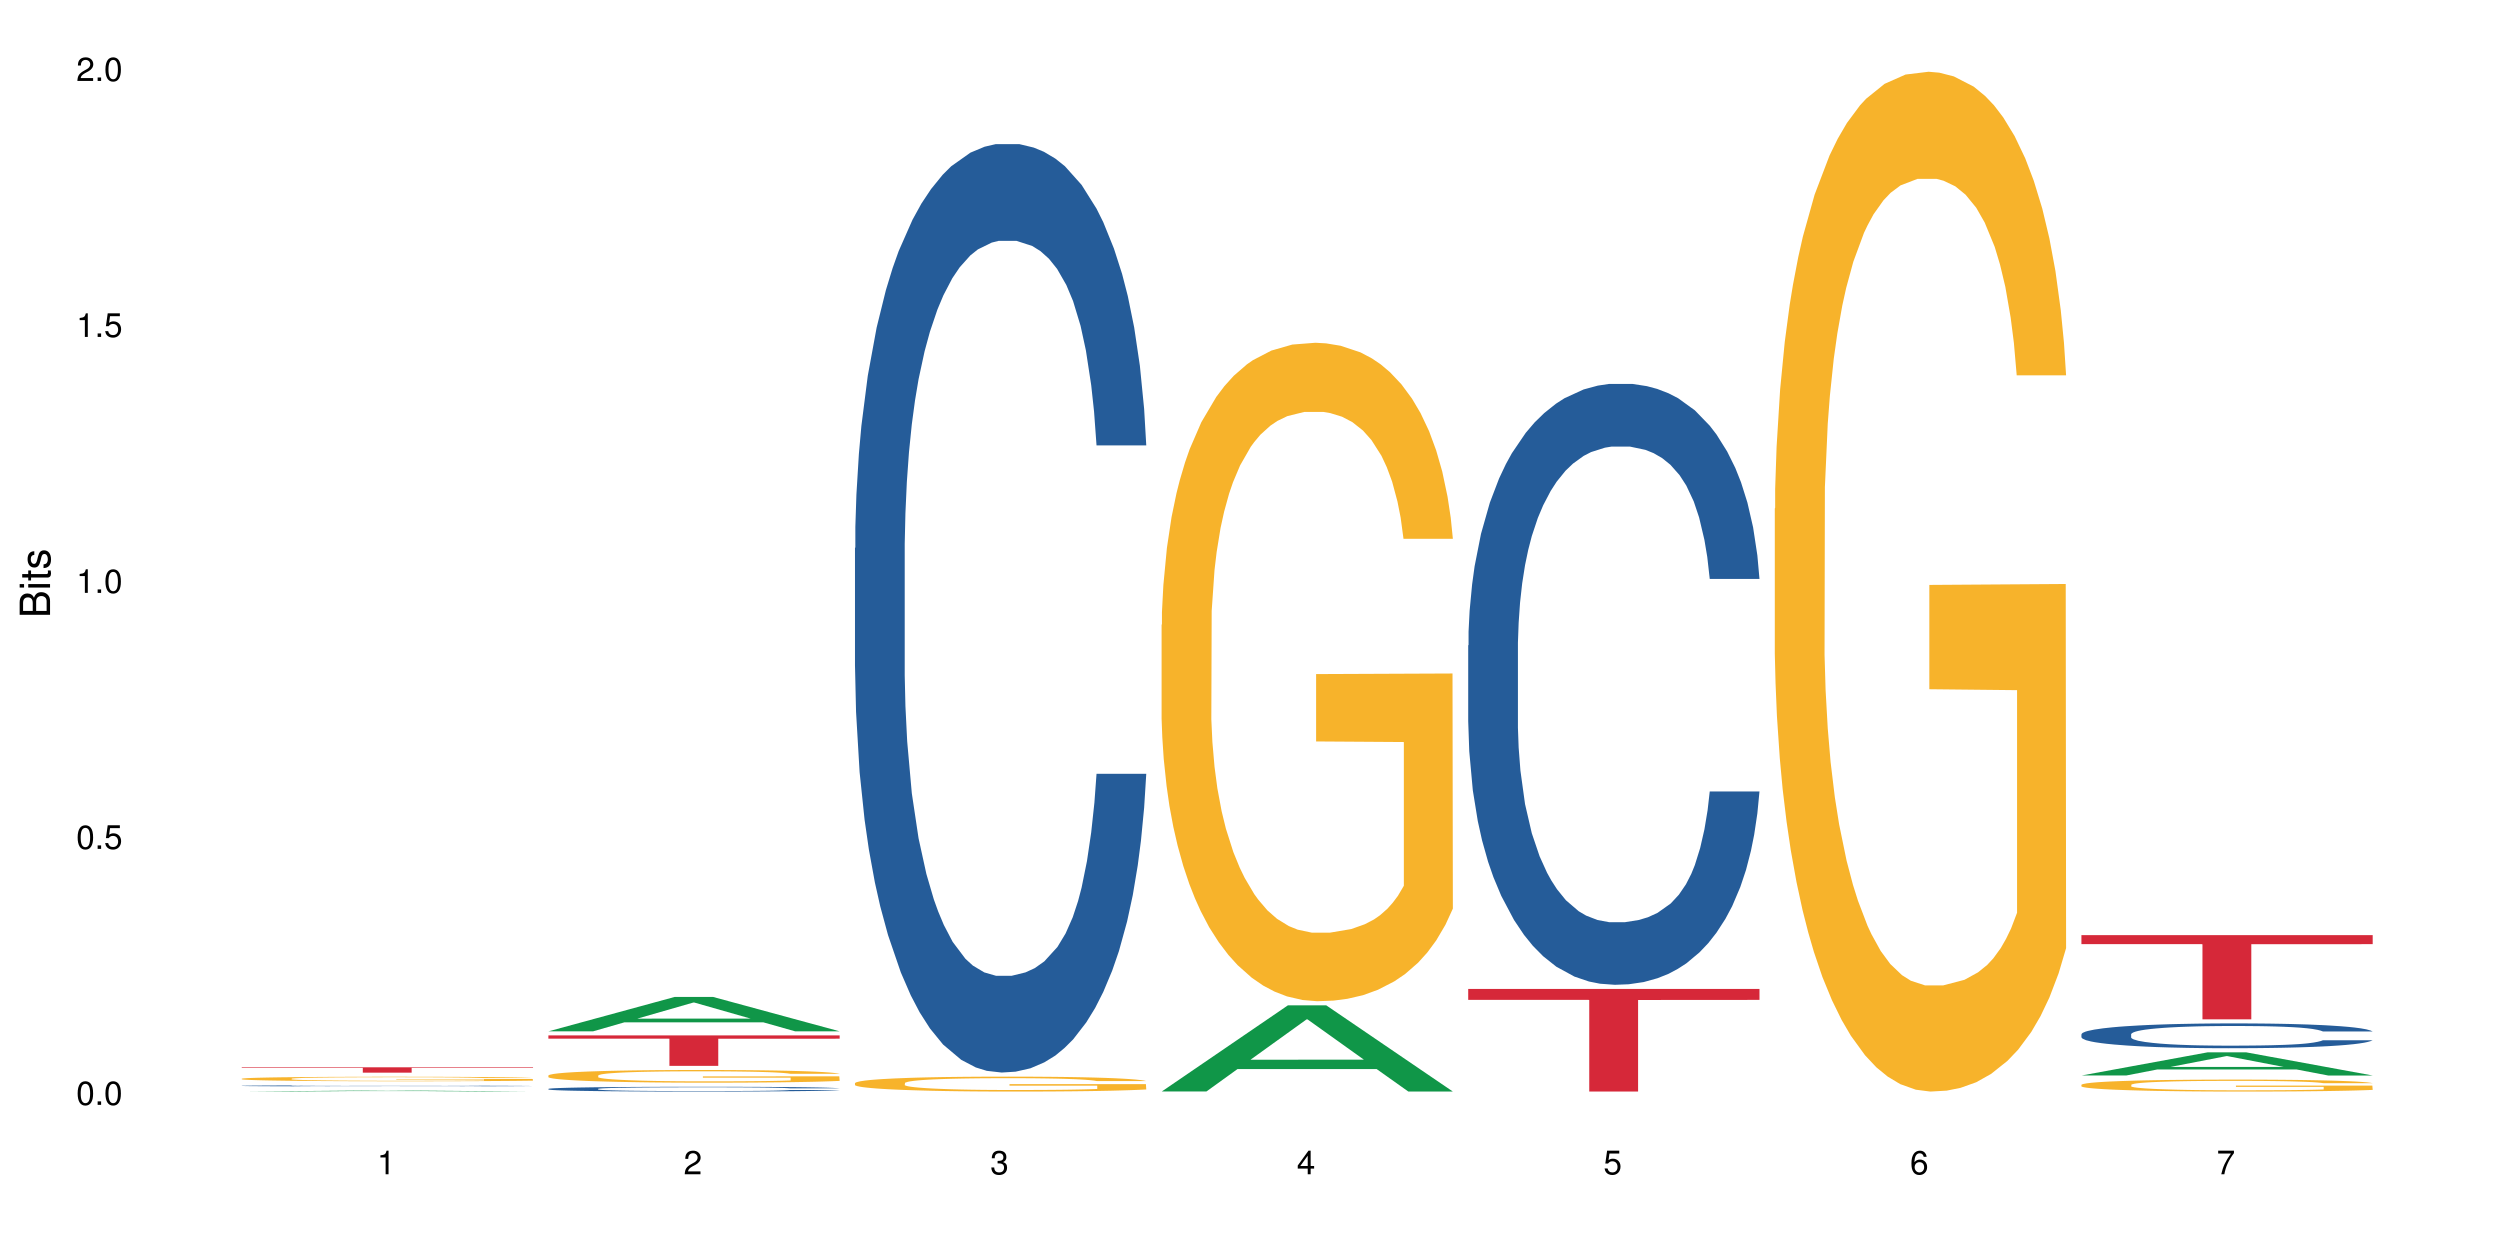 <?xml version="1.0" encoding="UTF-8"?>
<svg xmlns="http://www.w3.org/2000/svg" xmlns:xlink="http://www.w3.org/1999/xlink" width="720pt" height="360pt" viewBox="0 0 720 360" version="1.1">
<defs>
<g>
<symbol overflow="visible" id="glyph0-0">
<path style="stroke:none;" d=""/>
</symbol>
<symbol overflow="visible" id="glyph0-1">
<path style="stroke:none;" d="M 2.641 -6.797 C 2 -6.797 1.422 -6.531 1.078 -6.047 C 0.641 -5.453 0.406 -4.547 0.406 -3.297 C 0.406 -1 1.188 0.219 2.641 0.219 C 4.078 0.219 4.859 -1 4.859 -3.234 C 4.859 -4.562 4.656 -5.438 4.203 -6.047 C 3.844 -6.531 3.281 -6.797 2.641 -6.797 Z M 2.641 -6.047 C 3.547 -6.047 4 -5.125 4 -3.312 C 4 -1.375 3.562 -0.484 2.625 -0.484 C 1.734 -0.484 1.281 -1.422 1.281 -3.281 C 1.281 -5.141 1.734 -6.047 2.641 -6.047 Z M 2.641 -6.047 "/>
</symbol>
<symbol overflow="visible" id="glyph0-2">
<path style="stroke:none;" d="M 1.828 -1 L 0.828 -1 L 0.828 0 L 1.828 0 Z M 1.828 -1 "/>
</symbol>
<symbol overflow="visible" id="glyph0-3">
<path style="stroke:none;" d="M 4.562 -6.797 L 1.062 -6.797 L 0.547 -3.094 L 1.328 -3.094 C 1.719 -3.562 2.047 -3.734 2.578 -3.734 C 3.484 -3.734 4.062 -3.109 4.062 -2.094 C 4.062 -1.125 3.484 -0.531 2.578 -0.531 C 1.828 -0.531 1.375 -0.906 1.188 -1.672 L 0.328 -1.672 C 0.453 -1.109 0.547 -0.844 0.75 -0.594 C 1.125 -0.078 1.828 0.219 2.594 0.219 C 3.969 0.219 4.922 -0.781 4.922 -2.219 C 4.922 -3.562 4.031 -4.484 2.719 -4.484 C 2.25 -4.484 1.859 -4.359 1.469 -4.062 L 1.734 -5.969 L 4.562 -5.969 Z M 4.562 -6.797 "/>
</symbol>
<symbol overflow="visible" id="glyph0-4">
<path style="stroke:none;" d="M 2.484 -4.844 L 2.484 0 L 3.328 0 L 3.328 -6.797 L 2.766 -6.797 C 2.469 -5.75 2.281 -5.609 0.984 -5.453 L 0.984 -4.844 Z M 2.484 -4.844 "/>
</symbol>
<symbol overflow="visible" id="glyph0-5">
<path style="stroke:none;" d="M 4.859 -0.828 L 1.281 -0.828 C 1.359 -1.391 1.672 -1.75 2.5 -2.234 L 3.469 -2.75 C 4.406 -3.266 4.906 -3.969 4.906 -4.812 C 4.906 -5.375 4.672 -5.906 4.266 -6.266 C 3.859 -6.625 3.375 -6.797 2.719 -6.797 C 1.859 -6.797 1.219 -6.5 0.844 -5.922 C 0.609 -5.562 0.5 -5.125 0.484 -4.438 L 1.328 -4.438 C 1.359 -4.906 1.406 -5.188 1.531 -5.406 C 1.75 -5.812 2.188 -6.062 2.703 -6.062 C 3.469 -6.062 4.031 -5.516 4.031 -4.781 C 4.031 -4.25 3.719 -3.797 3.125 -3.438 L 2.234 -2.938 C 0.812 -2.141 0.406 -1.5 0.328 0 L 4.859 0 Z M 4.859 -0.828 "/>
</symbol>
<symbol overflow="visible" id="glyph0-6">
<path style="stroke:none;" d="M 2.125 -3.125 L 2.578 -3.125 C 3.516 -3.125 3.984 -2.703 3.984 -1.891 C 3.984 -1.031 3.469 -0.531 2.578 -0.531 C 1.656 -0.531 1.203 -0.984 1.156 -1.969 L 0.312 -1.969 C 0.344 -1.422 0.438 -1.078 0.609 -0.766 C 0.953 -0.109 1.625 0.219 2.547 0.219 C 3.953 0.219 4.859 -0.609 4.859 -1.906 C 4.859 -2.766 4.516 -3.25 3.703 -3.516 C 4.344 -3.766 4.656 -4.25 4.656 -4.938 C 4.656 -6.109 3.875 -6.797 2.578 -6.797 C 1.203 -6.797 0.484 -6.047 0.453 -4.609 L 1.297 -4.609 C 1.312 -5.016 1.344 -5.25 1.453 -5.453 C 1.641 -5.828 2.062 -6.062 2.594 -6.062 C 3.344 -6.062 3.797 -5.625 3.797 -4.906 C 3.797 -4.422 3.609 -4.141 3.25 -3.984 C 3.016 -3.891 2.719 -3.844 2.125 -3.844 Z M 2.125 -3.125 "/>
</symbol>
<symbol overflow="visible" id="glyph0-7">
<path style="stroke:none;" d="M 3.141 -1.625 L 3.141 0 L 3.984 0 L 3.984 -1.625 L 4.984 -1.625 L 4.984 -2.391 L 3.984 -2.391 L 3.984 -6.797 L 3.359 -6.797 L 0.266 -2.516 L 0.266 -1.625 Z M 3.141 -2.391 L 1 -2.391 L 3.141 -5.359 Z M 3.141 -2.391 "/>
</symbol>
<symbol overflow="visible" id="glyph0-8">
<path style="stroke:none;" d="M 4.781 -5.031 C 4.609 -6.141 3.891 -6.797 2.844 -6.797 C 2.094 -6.797 1.422 -6.438 1.031 -5.828 C 0.609 -5.172 0.406 -4.344 0.406 -3.094 C 0.406 -1.953 0.578 -1.234 0.984 -0.625 C 1.359 -0.078 1.953 0.219 2.703 0.219 C 3.984 0.219 4.922 -0.734 4.922 -2.078 C 4.922 -3.344 4.062 -4.234 2.844 -4.234 C 2.172 -4.234 1.641 -3.969 1.281 -3.469 C 1.281 -5.125 1.828 -6.047 2.797 -6.047 C 3.391 -6.047 3.797 -5.672 3.938 -5.031 Z M 2.734 -3.484 C 3.547 -3.484 4.062 -2.922 4.062 -2 C 4.062 -1.156 3.484 -0.531 2.703 -0.531 C 1.922 -0.531 1.328 -1.188 1.328 -2.047 C 1.328 -2.891 1.906 -3.484 2.734 -3.484 Z M 2.734 -3.484 "/>
</symbol>
<symbol overflow="visible" id="glyph0-9">
<path style="stroke:none;" d="M 4.984 -6.797 L 0.438 -6.797 L 0.438 -5.969 L 4.109 -5.969 C 2.5 -3.656 1.828 -2.234 1.328 0 L 2.219 0 C 2.594 -2.172 3.453 -4.047 4.984 -6.094 Z M 4.984 -6.797 "/>
</symbol>
<symbol overflow="visible" id="glyph1-0">
<path style="stroke:none;" d=""/>
</symbol>
<symbol overflow="visible" id="glyph1-1">
<path style="stroke:none;" d="M 0 -0.953 L 0 -4.891 C 0 -5.719 -0.234 -6.344 -0.734 -6.797 C -1.188 -7.234 -1.812 -7.469 -2.5 -7.469 C -3.547 -7.469 -4.188 -7 -4.625 -5.875 C -4.984 -6.672 -5.641 -7.094 -6.531 -7.094 C -7.156 -7.094 -7.734 -6.859 -8.141 -6.391 C -8.562 -5.938 -8.75 -5.344 -8.75 -4.5 L -8.75 -0.953 Z M -4.984 -2.062 L -7.766 -2.062 L -7.766 -4.219 C -7.766 -4.844 -7.688 -5.203 -7.453 -5.5 C -7.219 -5.812 -6.859 -5.969 -6.375 -5.969 C -5.906 -5.969 -5.531 -5.812 -5.297 -5.5 C -5.062 -5.203 -4.984 -4.844 -4.984 -4.219 Z M -0.984 -2.062 L -4 -2.062 L -4 -4.781 C -4 -5.328 -3.859 -5.688 -3.578 -5.953 C -3.297 -6.219 -2.922 -6.359 -2.484 -6.359 C -2.062 -6.359 -1.688 -6.219 -1.406 -5.953 C -1.109 -5.688 -0.984 -5.328 -0.984 -4.781 Z M -0.984 -2.062 "/>
</symbol>
<symbol overflow="visible" id="glyph1-2">
<path style="stroke:none;" d="M -6.281 -1.797 L -6.281 -0.797 L 0 -0.797 L 0 -1.797 Z M -8.75 -1.797 L -8.75 -0.797 L -7.484 -0.797 L -7.484 -1.797 Z M -8.75 -1.797 "/>
</symbol>
<symbol overflow="visible" id="glyph1-3">
<path style="stroke:none;" d="M -6.281 -3.047 L -6.281 -2.016 L -8.016 -2.016 L -8.016 -1.016 L -6.281 -1.016 L -6.281 -0.172 L -5.469 -0.172 L -5.469 -1.016 L -0.719 -1.016 C -0.078 -1.016 0.281 -1.453 0.281 -2.234 C 0.281 -2.469 0.25 -2.719 0.188 -3.047 L -0.641 -3.047 C -0.609 -2.922 -0.594 -2.766 -0.594 -2.562 C -0.594 -2.141 -0.719 -2.016 -1.156 -2.016 L -5.469 -2.016 L -5.469 -3.047 Z M -6.281 -3.047 "/>
</symbol>
<symbol overflow="visible" id="glyph1-4">
<path style="stroke:none;" d="M -4.531 -5.25 C -5.766 -5.25 -6.469 -4.422 -6.469 -2.969 C -6.469 -1.516 -5.719 -0.562 -4.547 -0.562 C -3.562 -0.562 -3.094 -1.062 -2.734 -2.562 L -2.516 -3.484 C -2.344 -4.188 -2.094 -4.469 -1.625 -4.469 C -1.047 -4.469 -0.641 -3.875 -0.641 -3 C -0.641 -2.453 -0.797 -2 -1.062 -1.75 C -1.25 -1.594 -1.422 -1.531 -1.875 -1.469 L -1.875 -0.406 C -0.422 -0.453 0.281 -1.266 0.281 -2.922 C 0.281 -4.5 -0.5 -5.516 -1.719 -5.516 C -2.656 -5.516 -3.172 -4.984 -3.469 -3.734 L -3.703 -2.766 C -3.891 -1.953 -4.156 -1.609 -4.594 -1.609 C -5.172 -1.609 -5.547 -2.125 -5.547 -2.938 C -5.547 -3.75 -5.203 -4.172 -4.531 -4.203 Z M -4.531 -5.25 "/>
</symbol>
</g>
</defs>
<g id="surface16396">
<rect x="0" y="0" width="720" height="360" style="fill:rgb(100%,100%,100%);fill-opacity:1;stroke:none;"/>
<path style=" stroke:none;fill-rule:nonzero;fill:rgb(6.275%,58.824%,28.235%);fill-opacity:1;" d="M 69.629 314.371 L 69.719 314.371 L 106.016 314.066 L 117.039 314.066 L 153.516 314.371 L 140.703 314.371 L 131.559 314.289 L 91.496 314.289 L 82.535 314.371 L 69.629 314.371 L 95.352 314.258 L 127.887 314.258 L 111.664 314.117 L 111.484 314.113 L 111.305 314.117 L 95.262 314.258 L 95.352 314.258 Z M 69.629 314.371 "/>
<path style=" stroke:none;fill-rule:nonzero;fill:rgb(14.51%,36.078%,60%);fill-opacity:1;" d="M 69.629 312.715 L 69.73 312.715 L 69.73 312.707 L 70.039 312.695 L 70.754 312.684 L 71.473 312.672 L 73.312 312.656 L 75.871 312.641 L 78.531 312.629 L 80.473 312.621 L 82.211 312.617 L 86.203 312.605 L 88.762 312.602 L 91.523 312.594 L 94.898 312.59 L 97.352 312.59 L 102.879 312.582 L 124.055 312.582 L 127.328 312.586 L 130.09 312.59 L 134.898 312.594 L 139.195 312.602 L 141.141 312.605 L 144.207 312.613 L 146.562 312.625 L 148.199 312.629 L 150.039 312.641 L 151.676 312.652 L 152.902 312.668 L 153.516 312.68 L 139.195 312.68 L 138.48 312.668 L 137.66 312.66 L 136.125 312.648 L 134.59 312.641 L 132.441 312.633 L 130.5 312.629 L 127.84 312.621 L 125.488 312.617 L 123.031 312.617 L 120.68 312.613 L 109.016 312.613 L 105.027 312.617 L 102.879 312.617 L 99.809 312.621 L 97.66 312.625 L 95.102 312.629 L 93.363 312.637 L 91.215 312.641 L 89.68 312.648 L 87.941 312.656 L 86.918 312.664 L 85.996 312.672 L 85.18 312.684 L 84.566 312.691 L 84.156 312.703 L 83.953 312.711 L 83.953 312.754 L 84.156 312.766 L 84.668 312.777 L 85.996 312.793 L 87.941 312.809 L 90.191 312.82 L 92.34 312.828 L 93.566 312.832 L 95.203 312.836 L 97.762 312.844 L 101.445 312.848 L 103.594 312.852 L 106.867 312.852 L 110.242 312.855 L 114.746 312.855 L 118.734 312.852 L 121.395 312.852 L 124.156 312.848 L 127.941 312.844 L 130.293 312.84 L 132.34 312.836 L 133.875 312.828 L 134.898 312.824 L 136.434 312.816 L 137.66 312.809 L 138.582 312.797 L 139.195 312.789 L 153.516 312.789 L 152.902 312.801 L 151.984 312.809 L 151.062 312.816 L 149.629 312.828 L 147.992 312.836 L 145.641 312.848 L 143.695 312.852 L 141.141 312.859 L 138.785 312.863 L 136.227 312.871 L 132.441 312.875 L 129.988 312.879 L 127.328 312.879 L 124.156 312.883 L 120.168 312.883 L 115.871 312.887 L 107.582 312.887 L 104.414 312.883 L 100.219 312.883 L 95 312.875 L 91.215 312.871 L 88.25 312.867 L 85.691 312.859 L 82.828 312.852 L 79.145 312.84 L 76.895 312.832 L 75.359 312.824 L 73.621 312.812 L 72.391 312.805 L 70.961 312.789 L 69.938 312.766 L 69.629 312.754 Z M 69.629 312.715 "/>
<path style=" stroke:none;fill-rule:nonzero;fill:rgb(96.863%,70.196%,16.863%);fill-opacity:1;" d="M 69.629 310.66 L 69.73 310.66 L 69.73 310.637 L 70.141 310.582 L 71.164 310.508 L 72.492 310.449 L 73.926 310.402 L 74.848 310.379 L 76.383 310.344 L 77.711 310.316 L 81.086 310.262 L 85.383 310.215 L 87.738 310.191 L 90.398 310.172 L 94.184 310.148 L 95.922 310.141 L 101.242 310.121 L 107.277 310.109 L 113.926 310.105 L 116.996 310.109 L 121.191 310.113 L 126.918 310.125 L 130.191 310.137 L 132.75 310.148 L 135.41 310.164 L 138.684 310.188 L 141.754 310.215 L 144.207 310.246 L 146.664 310.281 L 148.711 310.316 L 150.449 310.359 L 151.984 310.41 L 152.902 310.449 L 153.516 310.492 L 139.297 310.492 L 138.48 310.449 L 137.559 310.418 L 136.023 310.379 L 134.488 310.352 L 132.953 310.328 L 130.09 310.297 L 127.637 310.277 L 124.566 310.262 L 121.598 310.25 L 118.223 310.246 L 116.176 310.242 L 110.754 310.242 L 105.844 310.25 L 102.98 310.262 L 100.934 310.27 L 98.07 310.289 L 96.332 310.301 L 92.238 310.348 L 90.191 310.379 L 89.066 310.402 L 87.633 310.438 L 86.613 310.473 L 85.484 310.52 L 84.871 310.555 L 84.055 310.633 L 83.953 310.848 L 84.258 310.891 L 84.871 310.941 L 85.691 310.984 L 86.918 311.027 L 88.145 311.062 L 90.293 311.109 L 92.137 311.141 L 93.566 311.16 L 96.332 311.191 L 97.457 311.203 L 100.117 311.223 L 102.879 311.238 L 106.254 311.254 L 108.812 311.262 L 112.902 311.266 L 118.121 311.266 L 124.258 311.258 L 128.145 311.25 L 130.805 311.242 L 132.547 311.23 L 134.695 311.219 L 136.227 311.207 L 137.66 311.195 L 139.398 311.176 L 139.398 310.891 L 114.133 310.891 L 114.133 310.758 L 153.414 310.758 L 153.516 311.219 L 151.367 311.25 L 148.711 311.281 L 146.152 311.305 L 143.492 311.324 L 139.707 311.348 L 136.637 311.363 L 131.93 311.379 L 127.637 311.391 L 123.133 311.398 L 119.145 311.398 L 114.438 311.402 L 110.242 311.398 L 105.742 311.391 L 102.16 311.383 L 98.887 311.371 L 95.613 311.355 L 91.523 311.332 L 88.863 311.309 L 86.102 311.285 L 83.336 311.258 L 80.883 311.223 L 79.246 311.199 L 77.609 311.172 L 75.871 311.137 L 74.234 311.094 L 73.004 311.059 L 71.879 311.016 L 71.062 310.977 L 70.242 310.926 L 69.832 310.883 L 69.629 310.844 Z M 69.629 310.66 "/>
<path style=" stroke:none;fill-rule:nonzero;fill:rgb(83.922%,15.686%,22.353%);fill-opacity:1;" d="M 69.629 307.383 L 153.516 307.383 L 153.516 307.551 L 118.555 307.551 L 118.555 308.926 L 104.488 308.926 L 104.488 307.551 L 69.629 307.551 Z M 69.629 307.383 "/>
<path style=" stroke:none;fill-rule:nonzero;fill:rgb(6.275%,58.824%,28.235%);fill-opacity:1;" d="M 157.934 297.016 L 158.023 297.008 L 194.32 287.113 L 205.344 287.113 L 241.82 297.023 L 229.004 297.023 L 219.863 294.438 L 179.801 294.438 L 170.84 297.016 L 157.934 297.016 L 183.656 293.367 L 216.188 293.359 L 199.965 288.734 L 199.785 288.723 L 199.609 288.75 L 183.566 293.359 L 183.656 293.367 Z M 157.934 297.016 "/>
<path style=" stroke:none;fill-rule:nonzero;fill:rgb(14.51%,36.078%,60%);fill-opacity:1;" d="M 157.934 313.59 L 158.035 313.59 L 158.035 313.559 L 158.344 313.512 L 159.059 313.453 L 159.773 313.41 L 161.617 313.336 L 164.172 313.262 L 166.832 313.207 L 168.777 313.176 L 170.516 313.148 L 174.504 313.102 L 177.062 313.078 L 179.824 313.059 L 183.203 313.035 L 185.656 313.023 L 191.18 313.004 L 195.273 312.996 L 198.445 312.992 L 205.297 312.992 L 209.391 312.996 L 212.359 313.004 L 215.633 313.012 L 218.395 313.023 L 223.203 313.051 L 227.5 313.086 L 229.441 313.105 L 232.512 313.145 L 234.863 313.184 L 236.5 313.215 L 238.344 313.262 L 239.98 313.32 L 241.207 313.383 L 241.82 313.438 L 227.5 313.438 L 226.781 313.387 L 225.965 313.348 L 224.43 313.297 L 222.895 313.262 L 220.746 313.223 L 218.801 313.199 L 216.145 313.176 L 213.789 313.16 L 211.336 313.148 L 208.98 313.141 L 204.48 313.133 L 199.262 313.133 L 197.32 313.137 L 193.328 313.148 L 191.18 313.156 L 188.113 313.172 L 185.965 313.191 L 183.406 313.215 L 181.668 313.238 L 179.52 313.27 L 177.984 313.297 L 176.246 313.34 L 175.223 313.371 L 174.301 313.406 L 173.484 313.449 L 172.867 313.492 L 172.461 313.539 L 172.254 313.586 L 172.254 313.781 L 172.461 313.824 L 172.973 313.879 L 174.301 313.957 L 176.246 314.023 L 178.496 314.074 L 180.645 314.113 L 181.871 314.133 L 183.508 314.152 L 186.066 314.176 L 189.75 314.203 L 191.898 314.211 L 195.172 314.223 L 198.547 314.227 L 203.047 314.227 L 207.039 314.223 L 209.699 314.215 L 212.461 314.207 L 216.246 314.184 L 218.598 314.164 L 220.645 314.141 L 222.18 314.117 L 223.203 314.098 L 224.734 314.055 L 225.965 314.016 L 226.883 313.969 L 227.5 313.926 L 241.82 313.926 L 241.207 313.977 L 240.285 314.027 L 239.367 314.062 L 237.934 314.105 L 236.297 314.145 L 233.945 314.191 L 232 314.219 L 229.441 314.25 L 227.09 314.273 L 224.531 314.297 L 220.746 314.32 L 218.293 314.336 L 215.633 314.344 L 212.461 314.355 L 208.469 314.363 L 204.172 314.371 L 200.184 314.371 L 195.887 314.367 L 192.715 314.363 L 188.52 314.352 L 183.305 314.328 L 179.52 314.305 L 176.551 314.281 L 173.992 314.258 L 171.129 314.223 L 167.445 314.168 L 165.195 314.125 L 163.66 314.09 L 161.922 314.039 L 160.695 313.996 L 159.262 313.926 L 158.238 313.836 L 157.934 313.766 Z M 157.934 313.59 "/>
<path style=" stroke:none;fill-rule:nonzero;fill:rgb(96.863%,70.196%,16.863%);fill-opacity:1;" d="M 157.934 309.723 L 158.035 309.719 L 158.035 309.652 L 158.445 309.5 L 159.469 309.293 L 160.797 309.125 L 162.23 308.992 L 163.148 308.922 L 164.684 308.82 L 166.016 308.746 L 169.391 308.598 L 173.688 308.457 L 176.039 308.398 L 178.699 308.34 L 182.484 308.277 L 184.223 308.254 L 189.543 308.199 L 195.578 308.168 L 202.23 308.156 L 205.297 308.16 L 209.492 308.172 L 215.223 308.211 L 218.496 308.242 L 221.055 308.277 L 223.715 308.32 L 226.988 308.387 L 230.055 308.469 L 232.512 308.547 L 234.965 308.648 L 237.012 308.754 L 238.75 308.871 L 240.285 309.012 L 241.207 309.129 L 241.82 309.246 L 227.602 309.246 L 226.781 309.129 L 225.863 309.039 L 224.328 308.93 L 222.793 308.848 L 221.258 308.785 L 218.395 308.699 L 215.938 308.645 L 212.867 308.598 L 209.902 308.566 L 206.527 308.547 L 204.48 308.539 L 199.059 308.539 L 194.148 308.562 L 191.285 308.59 L 189.238 308.617 L 186.371 308.668 L 184.633 308.707 L 183.609 308.734 L 180.543 308.836 L 178.496 308.93 L 177.371 308.996 L 175.938 309.094 L 174.914 309.184 L 173.789 309.316 L 173.176 309.418 L 172.355 309.645 L 172.254 310.246 L 172.562 310.371 L 173.176 310.508 L 173.992 310.629 L 175.223 310.758 L 176.449 310.855 L 178.598 310.984 L 180.438 311.07 L 181.871 311.129 L 184.633 311.219 L 185.758 311.246 L 188.418 311.309 L 191.18 311.355 L 194.559 311.395 L 197.113 311.414 L 201.207 311.43 L 206.426 311.43 L 212.562 311.41 L 216.449 311.383 L 219.109 311.359 L 220.848 311.336 L 222.996 311.297 L 224.531 311.266 L 225.965 311.227 L 227.703 311.172 L 227.703 310.371 L 202.434 310.371 L 202.434 309.996 L 241.719 309.992 L 241.82 311.297 L 239.672 311.387 L 237.012 311.473 L 234.453 311.543 L 231.797 311.598 L 228.012 311.66 L 224.941 311.703 L 220.234 311.746 L 215.938 311.777 L 211.438 311.797 L 207.445 311.809 L 202.742 311.812 L 198.547 311.805 L 194.047 311.785 L 190.465 311.758 L 187.191 311.727 L 183.918 311.68 L 179.824 311.609 L 177.164 311.555 L 174.402 311.484 L 171.641 311.402 L 169.188 311.312 L 167.551 311.242 L 165.914 311.16 L 164.172 311.059 L 162.535 310.945 L 161.309 310.844 L 160.184 310.727 L 159.363 310.617 L 158.547 310.465 L 158.137 310.348 L 157.934 310.242 Z M 157.934 309.723 "/>
<path style=" stroke:none;fill-rule:nonzero;fill:rgb(83.922%,15.686%,22.353%);fill-opacity:1;" d="M 157.934 298.203 L 241.82 298.203 L 241.82 299.145 L 206.859 299.152 L 206.859 306.977 L 192.793 306.977 L 192.793 299.16 L 192.59 299.145 L 157.934 299.145 Z M 157.934 298.203 "/>
<path style=" stroke:none;fill-rule:nonzero;fill:rgb(14.51%,36.078%,60%);fill-opacity:1;" d="M 246.234 157.852 L 246.34 157.605 L 246.34 151.742 L 246.645 142.453 L 247.359 130.723 L 248.078 122.656 L 249.918 108.238 L 252.477 94.309 L 255.137 83.555 L 257.078 77.199 L 258.82 72.312 L 262.809 63.27 L 265.367 58.625 L 268.129 54.469 L 271.504 50.316 L 273.961 47.871 L 279.484 43.961 L 283.578 42.25 L 286.746 41.516 L 293.602 41.516 L 297.695 42.496 L 300.66 43.719 L 303.934 45.672 L 306.695 47.871 L 311.504 53.25 L 315.801 60.094 L 317.746 64.004 L 320.812 71.578 L 323.168 78.91 L 324.805 85.266 L 326.645 94.309 L 328.281 105.305 L 329.512 117.77 L 330.125 128.277 L 315.801 128.277 L 315.086 118.504 L 314.266 110.926 L 312.734 100.906 L 311.199 93.82 L 309.051 86.73 L 307.105 82.086 L 304.445 77.445 L 302.094 74.512 L 299.637 72.312 L 297.285 70.844 L 292.785 69.379 L 287.566 69.379 L 285.621 69.867 L 281.633 71.824 L 279.484 73.535 L 276.414 76.957 L 274.266 80.133 L 271.711 85.02 L 269.969 89.176 L 267.82 95.531 L 266.289 101.152 L 264.547 109.215 L 263.523 115.324 L 262.605 122.168 L 261.785 130.234 L 261.172 138.789 L 260.762 147.832 L 260.559 156.629 L 260.559 194.512 L 260.762 203.309 L 261.273 213.574 L 262.605 228.484 L 264.547 241.438 L 266.797 251.699 L 268.945 259.031 L 270.176 262.453 L 271.812 266.363 L 274.367 271.254 L 278.051 276.141 L 280.199 278.098 L 283.473 280.051 L 286.852 281.027 L 291.352 281.027 L 295.34 280.051 L 298 278.828 L 300.762 276.875 L 304.547 272.719 L 306.902 268.809 L 308.949 264.164 L 310.48 259.52 L 311.504 255.609 L 313.039 248.035 L 314.266 239.727 L 315.188 231.172 L 315.801 222.863 L 330.125 222.863 L 329.512 232.637 L 328.59 242.168 L 327.668 249.258 L 326.238 257.812 L 324.602 265.387 L 322.246 273.941 L 320.305 279.562 L 317.746 285.672 L 315.391 290.316 L 312.836 294.469 L 309.051 299.359 L 306.594 301.801 L 303.934 304.004 L 300.762 305.957 L 296.773 307.668 L 292.477 308.645 L 288.488 308.891 L 284.191 308.402 L 281.02 307.422 L 276.824 305.223 L 271.605 300.824 L 267.82 296.18 L 264.855 291.539 L 262.297 286.648 L 259.434 280.051 L 255.75 269.297 L 253.5 260.988 L 251.965 254.145 L 250.227 244.613 L 248.996 236.059 L 247.566 222.371 L 246.543 205.02 L 246.234 191.578 Z M 246.234 157.852 "/>
<path style=" stroke:none;fill-rule:nonzero;fill:rgb(96.863%,70.196%,16.863%);fill-opacity:1;" d="M 246.234 311.91 L 246.34 311.906 L 246.34 311.828 L 246.746 311.652 L 247.77 311.41 L 249.102 311.207 L 250.531 311.051 L 251.453 310.969 L 252.988 310.852 L 254.316 310.766 L 257.695 310.59 L 261.992 310.422 L 264.344 310.352 L 267.004 310.285 L 270.789 310.211 L 272.527 310.184 L 277.848 310.121 L 283.883 310.082 L 290.531 310.07 L 293.602 310.074 L 297.797 310.09 L 303.523 310.133 L 306.801 310.172 L 309.355 310.211 L 312.016 310.262 L 315.289 310.34 L 318.359 310.434 L 320.812 310.527 L 323.27 310.648 L 325.316 310.773 L 327.055 310.91 L 328.59 311.074 L 329.512 311.211 L 330.125 311.352 L 315.902 311.352 L 315.086 311.211 L 314.164 311.105 L 312.629 310.977 L 311.094 310.883 L 309.562 310.809 L 306.695 310.707 L 304.242 310.645 L 301.172 310.59 L 298.207 310.551 L 294.828 310.527 L 292.785 310.52 L 287.363 310.52 L 282.449 310.547 L 279.586 310.582 L 277.539 310.613 L 274.676 310.672 L 272.938 310.719 L 271.914 310.75 L 268.844 310.871 L 266.797 310.98 L 265.672 311.055 L 264.242 311.172 L 263.219 311.281 L 262.094 311.438 L 261.48 311.555 L 260.66 311.82 L 260.559 312.527 L 260.863 312.676 L 261.48 312.84 L 262.297 312.98 L 263.523 313.129 L 264.754 313.242 L 266.902 313.398 L 268.742 313.5 L 270.176 313.566 L 272.938 313.672 L 274.062 313.707 L 276.723 313.777 L 279.484 313.832 L 282.859 313.879 L 285.418 313.902 L 289.512 313.922 L 294.727 313.922 L 300.867 313.898 L 304.754 313.867 L 307.414 313.836 L 309.152 313.809 L 311.301 313.766 L 312.836 313.727 L 314.266 313.684 L 316.008 313.617 L 316.008 312.676 L 290.738 312.672 L 290.738 312.234 L 330.023 312.23 L 330.125 313.766 L 327.977 313.871 L 325.316 313.973 L 322.758 314.051 L 320.098 314.121 L 316.312 314.195 L 313.242 314.242 L 308.539 314.297 L 304.242 314.332 L 299.738 314.355 L 295.75 314.367 L 291.043 314.371 L 286.852 314.363 L 282.348 314.34 L 278.77 314.309 L 275.496 314.27 L 272.223 314.219 L 268.129 314.137 L 265.469 314.066 L 262.707 313.984 L 259.945 313.887 L 257.488 313.781 L 255.852 313.699 L 254.215 313.605 L 252.477 313.488 L 250.84 313.352 L 249.613 313.23 L 248.488 313.094 L 247.668 312.965 L 246.852 312.789 L 246.441 312.645 L 246.234 312.523 Z M 246.234 311.91 "/>
<path style=" stroke:none;fill-rule:nonzero;fill:rgb(6.275%,58.824%,28.235%);fill-opacity:1;" d="M 334.539 314.348 L 334.629 314.324 L 370.926 289.531 L 381.949 289.531 L 418.426 314.371 L 405.609 314.371 L 396.469 307.887 L 356.406 307.887 L 347.445 314.348 L 334.539 314.348 L 360.262 305.203 L 392.793 305.18 L 376.574 293.59 L 376.395 293.566 L 376.215 293.637 L 360.172 305.18 L 360.262 305.203 Z M 334.539 314.348 "/>
<path style=" stroke:none;fill-rule:nonzero;fill:rgb(96.863%,70.196%,16.863%);fill-opacity:1;" d="M 334.539 179.938 L 334.641 179.766 L 334.641 176.301 L 335.051 168.508 L 336.074 157.77 L 337.402 148.938 L 338.836 142.012 L 339.758 138.371 L 341.293 133.176 L 342.621 129.367 L 345.996 121.574 L 350.293 114.301 L 352.648 111.184 L 355.305 108.238 L 359.09 104.949 L 360.832 103.734 L 366.152 100.965 L 372.188 99.234 L 378.836 98.715 L 381.906 98.887 L 386.102 99.578 L 391.828 101.484 L 395.102 103.215 L 397.66 104.949 L 400.32 107.199 L 403.594 110.664 L 406.664 114.82 L 409.117 118.977 L 411.574 124.172 L 413.617 129.715 L 415.359 135.773 L 416.895 143.051 L 417.812 149.109 L 418.426 155.172 L 404.207 155.172 L 403.391 149.109 L 402.469 144.434 L 400.934 138.719 L 399.398 134.562 L 397.863 131.273 L 395 126.77 L 392.543 124 L 389.477 121.574 L 386.508 120.016 L 383.133 118.977 L 381.086 118.629 L 375.664 118.629 L 370.754 119.844 L 367.891 121.227 L 365.844 122.613 L 362.98 125.211 L 361.238 127.289 L 360.219 128.676 L 357.148 134.043 L 355.102 138.891 L 353.977 142.184 L 352.543 147.379 L 351.52 152.055 L 350.395 158.98 L 349.781 164.176 L 348.965 175.953 L 348.863 207.129 L 349.168 213.707 L 349.781 220.809 L 350.602 227.043 L 351.828 233.625 L 353.055 238.648 L 355.203 245.402 L 357.047 249.902 L 358.477 252.848 L 361.238 257.523 L 362.367 259.082 L 365.023 262.199 L 367.789 264.625 L 371.164 266.703 L 373.723 267.742 L 377.812 268.605 L 383.031 268.605 L 389.168 267.566 L 393.055 266.184 L 395.715 264.797 L 397.457 263.586 L 399.605 261.68 L 401.137 259.949 L 402.57 258.043 L 404.309 255.098 L 404.309 213.707 L 379.039 213.535 L 379.039 194.137 L 418.324 193.965 L 418.426 261.68 L 416.277 266.355 L 413.617 270.859 L 411.062 274.324 L 408.402 277.266 L 404.617 280.559 L 401.547 282.637 L 396.84 285.059 L 392.543 286.617 L 388.043 287.656 L 384.055 288.176 L 379.348 288.352 L 375.152 288.004 L 370.652 286.965 L 367.07 285.578 L 363.797 283.848 L 360.523 281.598 L 356.434 277.961 L 353.773 275.016 L 351.012 271.379 L 348.246 267.047 L 345.793 262.371 L 344.156 258.734 L 342.52 254.578 L 340.781 249.383 L 339.145 243.496 L 337.914 238.125 L 336.789 232.066 L 335.973 226.352 L 335.152 218.559 L 334.742 212.324 L 334.539 206.953 Z M 334.539 179.938 "/>
<path style=" stroke:none;fill-rule:nonzero;fill:rgb(14.51%,36.078%,60%);fill-opacity:1;" d="M 422.844 185.871 L 422.945 185.715 L 422.945 181.918 L 423.25 175.906 L 423.969 168.316 L 424.684 163.094 L 426.523 153.762 L 429.082 144.746 L 431.742 137.785 L 433.688 133.672 L 435.426 130.512 L 439.414 124.656 L 441.973 121.652 L 444.734 118.965 L 448.109 116.273 L 450.566 114.691 L 456.09 112.16 L 460.184 111.055 L 463.355 110.578 L 470.207 110.578 L 474.301 111.211 L 477.266 112.004 L 480.543 113.27 L 483.305 114.691 L 488.113 118.172 L 492.406 122.602 L 494.352 125.133 L 497.422 130.035 L 499.773 134.781 L 501.41 138.895 L 503.254 144.746 L 504.891 151.863 L 506.117 159.93 L 506.73 166.734 L 492.406 166.734 L 491.691 160.406 L 490.875 155.504 L 489.34 149.016 L 487.805 144.43 L 485.656 139.844 L 483.711 136.836 L 481.051 133.832 L 478.699 131.934 L 476.246 130.512 L 473.891 129.562 L 469.391 128.613 L 464.172 128.613 L 462.23 128.93 L 458.238 130.195 L 456.09 131.301 L 453.023 133.516 L 450.875 135.57 L 448.316 138.734 L 446.578 141.426 L 444.43 145.535 L 442.895 149.176 L 441.156 154.395 L 440.133 158.348 L 439.211 162.777 L 438.391 168 L 437.777 173.535 L 437.371 179.387 L 437.164 185.082 L 437.164 209.598 L 437.371 215.293 L 437.883 221.938 L 439.211 231.586 L 441.156 239.969 L 443.406 246.613 L 445.555 251.355 L 446.781 253.57 L 448.418 256.102 L 450.977 259.266 L 454.66 262.43 L 456.809 263.695 L 460.082 264.961 L 463.457 265.594 L 467.957 265.594 L 471.949 264.961 L 474.609 264.168 L 477.371 262.902 L 481.156 260.215 L 483.508 257.684 L 485.555 254.68 L 487.09 251.672 L 488.113 249.145 L 489.645 244.238 L 490.875 238.859 L 491.793 233.324 L 492.406 227.945 L 506.73 227.945 L 506.117 234.273 L 505.195 240.441 L 504.273 245.031 L 502.844 250.566 L 501.207 255.469 L 498.852 261.008 L 496.91 264.645 L 494.352 268.598 L 492 271.605 L 489.441 274.293 L 485.656 277.457 L 483.199 279.039 L 480.543 280.461 L 477.371 281.727 L 473.379 282.836 L 469.082 283.469 L 465.094 283.625 L 460.797 283.309 L 457.625 282.676 L 453.43 281.254 L 448.215 278.406 L 444.43 275.398 L 441.461 272.395 L 438.902 269.23 L 436.039 264.961 L 432.355 258 L 430.105 252.621 L 428.57 248.195 L 426.832 242.023 L 425.605 236.488 L 424.172 227.629 L 423.148 216.398 L 422.844 207.699 Z M 422.844 185.871 "/>
<path style=" stroke:none;fill-rule:nonzero;fill:rgb(83.922%,15.686%,22.353%);fill-opacity:1;" d="M 422.844 284.805 L 506.73 284.805 L 506.73 287.969 L 471.77 287.996 L 471.77 314.371 L 457.703 314.371 L 457.703 288.023 L 457.5 287.969 L 422.844 287.969 Z M 422.844 284.805 "/>
<path style=" stroke:none;fill-rule:nonzero;fill:rgb(96.863%,70.196%,16.863%);fill-opacity:1;" d="M 511.145 146.461 L 511.246 146.191 L 511.246 140.828 L 511.656 128.758 L 512.68 112.129 L 514.012 98.449 L 515.441 87.719 L 516.363 82.086 L 517.898 74.039 L 519.227 68.141 L 522.605 56.07 L 526.898 44.805 L 529.254 39.977 L 531.914 35.414 L 535.699 30.32 L 537.438 28.441 L 542.758 24.148 L 548.793 21.469 L 555.441 20.664 L 558.512 20.93 L 562.707 22.004 L 568.434 24.953 L 571.707 27.637 L 574.266 30.32 L 576.926 33.805 L 580.199 39.172 L 583.27 45.609 L 585.723 52.047 L 588.18 60.094 L 590.227 68.676 L 591.965 78.062 L 593.5 89.328 L 594.422 98.715 L 595.035 108.105 L 580.812 108.105 L 579.996 98.715 L 579.074 91.477 L 577.539 82.625 L 576.004 76.188 L 574.473 71.09 L 571.605 64.117 L 569.152 59.824 L 566.082 56.07 L 563.117 53.656 L 559.738 52.047 L 557.691 51.508 L 552.27 51.508 L 547.359 53.387 L 544.496 55.531 L 542.449 57.68 L 539.586 61.703 L 537.848 64.922 L 536.824 67.066 L 533.754 75.383 L 531.707 82.891 L 530.582 87.988 L 529.152 96.035 L 528.129 103.277 L 527.004 114.004 L 526.391 122.051 L 525.57 140.293 L 525.469 188.574 L 525.773 198.766 L 526.391 209.762 L 527.207 219.418 L 528.434 229.609 L 529.664 237.391 L 531.812 247.852 L 533.652 254.824 L 535.086 259.383 L 537.848 266.625 L 538.973 269.039 L 541.633 273.867 L 544.395 277.625 L 547.77 280.844 L 550.328 282.453 L 554.418 283.793 L 559.637 283.793 L 565.773 282.184 L 569.664 280.039 L 572.324 277.891 L 574.062 276.016 L 576.211 273.062 L 577.746 270.383 L 579.176 267.43 L 580.914 262.871 L 580.914 198.766 L 555.648 198.496 L 555.648 168.457 L 594.93 168.188 L 595.035 273.062 L 592.887 280.305 L 590.227 287.281 L 587.668 292.645 L 585.008 297.203 L 581.223 302.301 L 578.152 305.52 L 573.449 309.273 L 569.152 311.688 L 564.648 313.297 L 560.66 314.102 L 555.953 314.371 L 551.762 313.836 L 547.258 312.227 L 543.68 310.078 L 540.402 307.398 L 537.129 303.91 L 533.039 298.277 L 530.379 293.719 L 527.617 288.086 L 524.855 281.379 L 522.398 274.137 L 520.762 268.504 L 519.125 262.066 L 517.387 254.02 L 515.75 244.898 L 514.523 236.586 L 513.395 227.195 L 512.578 218.344 L 511.758 206.277 L 511.352 196.621 L 511.145 188.305 Z M 511.145 146.461 "/>
<path style=" stroke:none;fill-rule:nonzero;fill:rgb(6.275%,58.824%,28.235%);fill-opacity:1;" d="M 599.449 309.742 L 599.539 309.734 L 635.836 303.066 L 646.859 303.066 L 683.336 309.746 L 670.52 309.746 L 661.379 308.004 L 621.316 308.004 L 612.355 309.742 L 599.449 309.742 L 625.172 307.281 L 657.703 307.277 L 641.484 304.16 L 641.305 304.152 L 641.125 304.172 L 625.082 307.277 L 625.172 307.281 Z M 599.449 309.742 "/>
<path style=" stroke:none;fill-rule:nonzero;fill:rgb(14.51%,36.078%,60%);fill-opacity:1;" d="M 599.449 297.855 L 599.551 297.848 L 599.551 297.691 L 599.859 297.441 L 600.574 297.129 L 601.289 296.914 L 603.133 296.527 L 605.688 296.156 L 608.348 295.871 L 610.293 295.699 L 612.031 295.57 L 616.023 295.328 L 618.578 295.203 L 621.34 295.094 L 624.719 294.98 L 627.172 294.918 L 632.695 294.812 L 636.789 294.766 L 639.961 294.746 L 646.816 294.746 L 650.906 294.773 L 653.875 294.805 L 657.148 294.859 L 659.91 294.918 L 664.719 295.059 L 669.016 295.242 L 670.957 295.348 L 674.027 295.551 L 676.379 295.746 L 678.016 295.914 L 679.859 296.156 L 681.496 296.449 L 682.723 296.785 L 683.336 297.062 L 669.016 297.062 L 668.297 296.805 L 667.48 296.602 L 665.945 296.332 L 664.41 296.145 L 662.262 295.953 L 660.32 295.832 L 657.66 295.707 L 655.305 295.629 L 652.852 295.57 L 650.496 295.531 L 645.996 295.492 L 640.777 295.492 L 638.836 295.504 L 634.844 295.555 L 632.695 295.602 L 629.629 295.695 L 627.48 295.777 L 624.922 295.91 L 623.184 296.02 L 621.035 296.191 L 619.5 296.34 L 617.762 296.555 L 616.738 296.719 L 615.816 296.902 L 615 297.117 L 614.387 297.344 L 613.977 297.586 L 613.77 297.82 L 613.77 298.832 L 613.977 299.07 L 614.488 299.344 L 615.816 299.742 L 617.762 300.086 L 620.012 300.359 L 622.16 300.559 L 623.387 300.648 L 625.023 300.754 L 627.582 300.883 L 631.266 301.016 L 633.414 301.066 L 636.688 301.117 L 640.062 301.145 L 644.562 301.145 L 648.555 301.117 L 651.215 301.086 L 653.977 301.035 L 657.762 300.922 L 660.113 300.816 L 662.16 300.695 L 663.695 300.57 L 664.719 300.465 L 666.254 300.262 L 667.48 300.043 L 668.402 299.812 L 669.016 299.59 L 683.336 299.59 L 682.723 299.852 L 681.801 300.105 L 680.883 300.297 L 679.449 300.523 L 677.812 300.727 L 675.461 300.957 L 673.516 301.105 L 670.957 301.27 L 668.605 301.391 L 666.047 301.504 L 662.262 301.633 L 659.809 301.699 L 657.148 301.758 L 653.977 301.809 L 649.988 301.855 L 645.691 301.883 L 641.699 301.891 L 637.402 301.875 L 634.23 301.848 L 630.039 301.789 L 624.82 301.672 L 621.035 301.551 L 618.066 301.426 L 615.512 301.293 L 612.645 301.117 L 608.965 300.832 L 606.711 300.609 L 605.18 300.426 L 603.438 300.172 L 602.211 299.941 L 600.777 299.578 L 599.754 299.113 L 599.449 298.754 Z M 599.449 297.855 "/>
<path style=" stroke:none;fill-rule:nonzero;fill:rgb(96.863%,70.196%,16.863%);fill-opacity:1;" d="M 599.449 312.402 L 599.551 312.398 L 599.551 312.336 L 599.961 312.195 L 600.984 312 L 602.312 311.84 L 603.746 311.715 L 604.668 311.648 L 606.199 311.555 L 607.531 311.484 L 610.906 311.344 L 615.203 311.211 L 617.555 311.152 L 620.215 311.102 L 624 311.039 L 625.742 311.02 L 631.059 310.969 L 637.098 310.938 L 643.746 310.926 L 646.816 310.93 L 651.008 310.941 L 656.738 310.977 L 660.012 311.008 L 662.57 311.039 L 665.23 311.082 L 668.504 311.145 L 671.57 311.219 L 674.027 311.297 L 676.484 311.391 L 678.527 311.488 L 680.27 311.602 L 681.801 311.73 L 682.723 311.844 L 683.336 311.953 L 669.117 311.953 L 668.297 311.844 L 667.379 311.758 L 665.844 311.652 L 664.309 311.578 L 662.773 311.52 L 659.91 311.438 L 657.453 311.387 L 654.387 311.344 L 651.418 311.312 L 648.043 311.297 L 645.996 311.289 L 640.574 311.289 L 635.664 311.312 L 632.801 311.336 L 630.754 311.359 L 627.891 311.41 L 626.148 311.445 L 625.125 311.473 L 622.059 311.57 L 620.012 311.656 L 618.887 311.715 L 617.453 311.812 L 616.43 311.895 L 615.305 312.023 L 614.691 312.117 L 613.875 312.328 L 613.77 312.895 L 614.078 313.016 L 614.691 313.145 L 615.512 313.258 L 616.738 313.375 L 617.965 313.469 L 620.113 313.59 L 621.957 313.672 L 623.387 313.727 L 626.148 313.812 L 627.273 313.84 L 629.934 313.895 L 632.695 313.941 L 636.074 313.977 L 638.629 313.996 L 642.723 314.012 L 647.941 314.012 L 654.078 313.992 L 657.965 313.969 L 660.625 313.941 L 662.363 313.922 L 664.512 313.887 L 666.047 313.855 L 667.48 313.82 L 669.219 313.766 L 669.219 313.016 L 643.949 313.012 L 643.949 312.66 L 683.234 312.656 L 683.336 313.887 L 681.188 313.973 L 678.527 314.055 L 675.973 314.117 L 673.312 314.168 L 669.527 314.23 L 666.457 314.266 L 661.75 314.312 L 657.453 314.34 L 652.953 314.359 L 648.965 314.367 L 644.258 314.371 L 640.062 314.363 L 635.562 314.344 L 631.98 314.32 L 628.707 314.289 L 625.434 314.246 L 621.34 314.184 L 618.684 314.129 L 615.918 314.062 L 613.156 313.984 L 610.703 313.898 L 609.066 313.832 L 607.43 313.758 L 605.688 313.664 L 604.051 313.555 L 602.824 313.457 L 601.699 313.348 L 600.883 313.246 L 600.062 313.102 L 599.652 312.988 L 599.449 312.895 Z M 599.449 312.402 "/>
<path style=" stroke:none;fill-rule:nonzero;fill:rgb(83.922%,15.686%,22.353%);fill-opacity:1;" d="M 599.449 269.32 L 683.336 269.32 L 683.336 271.918 L 648.375 271.938 L 648.375 293.566 L 634.309 293.566 L 634.309 271.961 L 634.105 271.918 L 599.449 271.918 Z M 599.449 269.32 "/>
<g style="fill:rgb(0%,0%,0%);fill-opacity:1;">
  <use xlink:href="#glyph0-1" x="21.957" y="318.198"/>
  <use xlink:href="#glyph0-2" x="27.291" y="318.198"/>
  <use xlink:href="#glyph0-1" x="29.958" y="318.198"/>
</g>
<g style="fill:rgb(0%,0%,0%);fill-opacity:1;">
  <use xlink:href="#glyph0-1" x="21.957" y="244.476"/>
  <use xlink:href="#glyph0-2" x="27.291" y="244.476"/>
  <use xlink:href="#glyph0-3" x="29.958" y="244.476"/>
</g>
<g style="fill:rgb(0%,0%,0%);fill-opacity:1;">
  <use xlink:href="#glyph0-4" x="21.957" y="170.753"/>
  <use xlink:href="#glyph0-2" x="27.291" y="170.753"/>
  <use xlink:href="#glyph0-1" x="29.958" y="170.753"/>
</g>
<g style="fill:rgb(0%,0%,0%);fill-opacity:1;">
  <use xlink:href="#glyph0-4" x="21.957" y="97.034"/>
  <use xlink:href="#glyph0-2" x="27.291" y="97.034"/>
  <use xlink:href="#glyph0-3" x="29.958" y="97.034"/>
</g>
<g style="fill:rgb(0%,0%,0%);fill-opacity:1;">
  <use xlink:href="#glyph0-5" x="21.957" y="23.312"/>
  <use xlink:href="#glyph0-2" x="27.291" y="23.312"/>
  <use xlink:href="#glyph0-1" x="29.958" y="23.312"/>
</g>
<g style="fill:rgb(0%,0%,0%);fill-opacity:1;">
  <use xlink:href="#glyph0-4" x="108.574" y="338.19"/>
</g>
<g style="fill:rgb(0%,0%,0%);fill-opacity:1;">
  <use xlink:href="#glyph0-5" x="196.875" y="338.19"/>
</g>
<g style="fill:rgb(0%,0%,0%);fill-opacity:1;">
  <use xlink:href="#glyph0-6" x="285.18" y="338.19"/>
</g>
<g style="fill:rgb(0%,0%,0%);fill-opacity:1;">
  <use xlink:href="#glyph0-7" x="373.484" y="338.19"/>
</g>
<g style="fill:rgb(0%,0%,0%);fill-opacity:1;">
  <use xlink:href="#glyph0-3" x="461.785" y="338.19"/>
</g>
<g style="fill:rgb(0%,0%,0%);fill-opacity:1;">
  <use xlink:href="#glyph0-8" x="550.09" y="338.19"/>
</g>
<g style="fill:rgb(0%,0%,0%);fill-opacity:1;">
  <use xlink:href="#glyph0-9" x="638.395" y="338.19"/>
</g>
<g style="fill:rgb(0%,0%,0%);fill-opacity:1;">
  <use xlink:href="#glyph1-1" x="14.412" y="178.016"/>
  <use xlink:href="#glyph1-2" x="14.412" y="170.012"/>
  <use xlink:href="#glyph1-3" x="14.412" y="167.348"/>
  <use xlink:href="#glyph1-4" x="14.412" y="164.012"/>
</g>
</g>
</svg>
